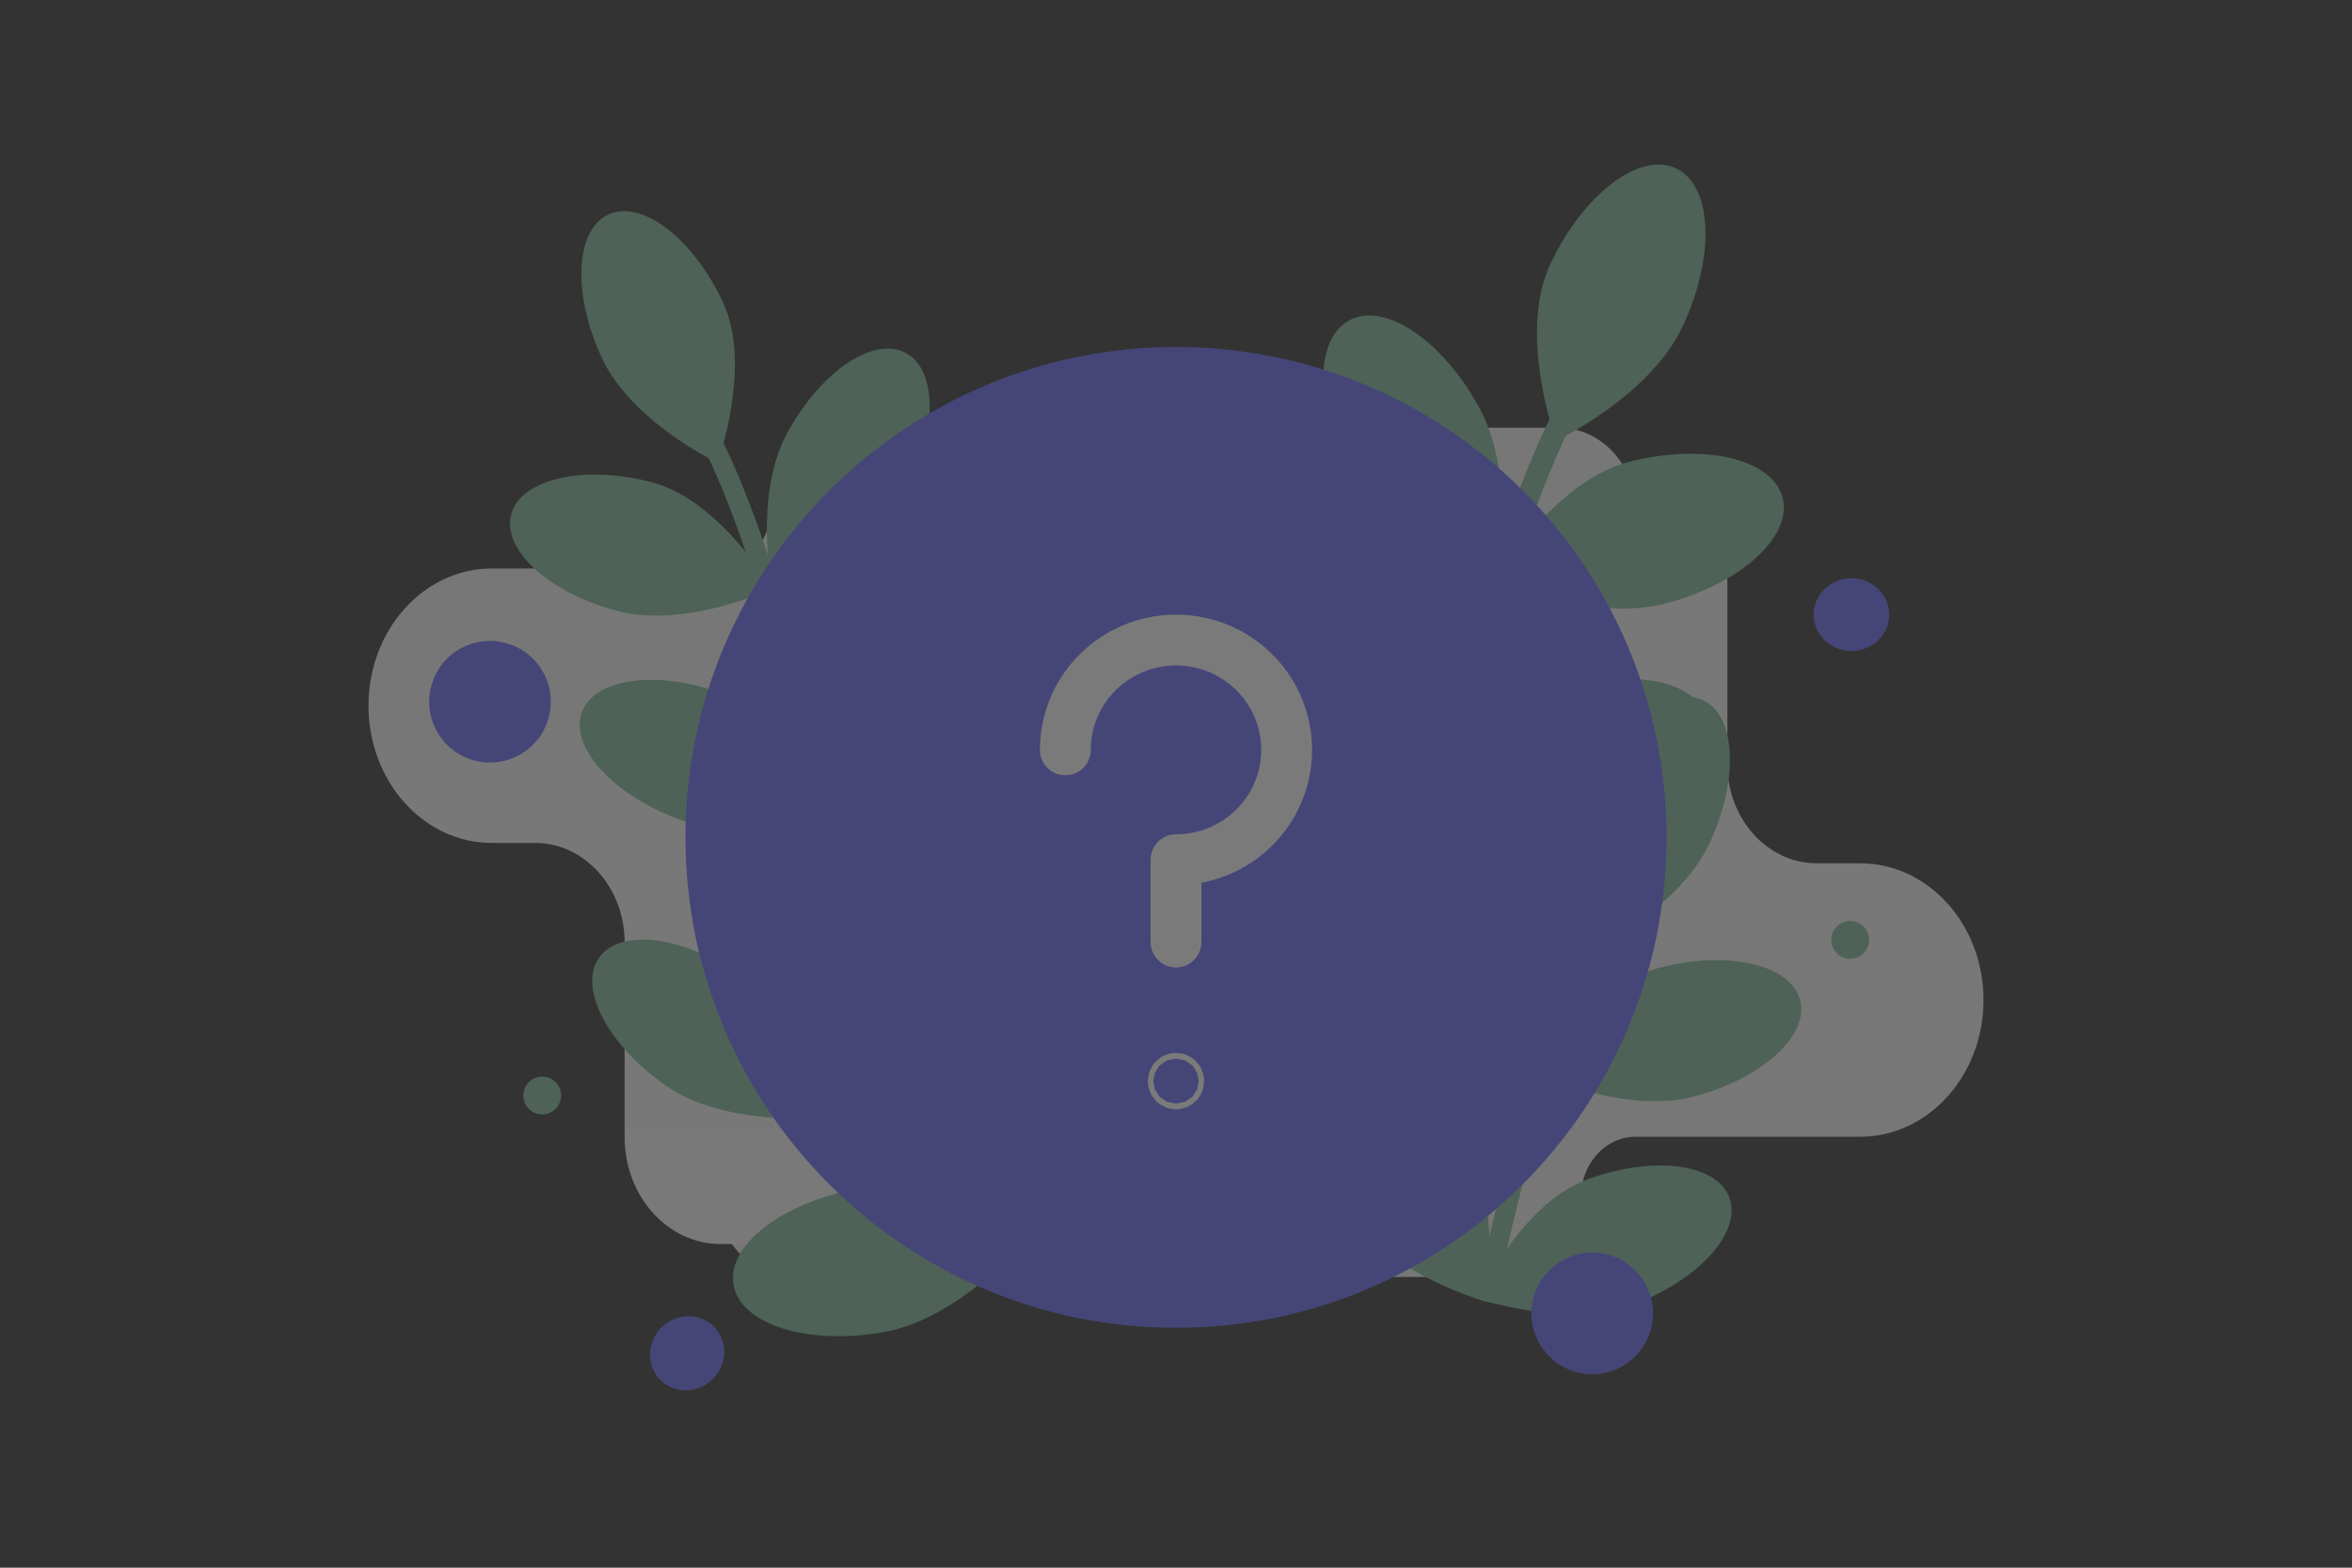 <svg width="279" height="186" viewBox="0 0 279 186" fill="none" xmlns="http://www.w3.org/2000/svg">
<rect x="0" y="0" width="279" height="186" fill="#333333" stroke="none"/>
<g opacity="0.35" clip-path="url(#clip0_162_663)">
<path fill-rule="evenodd" clip-rule="evenodd" d="M179.639 151.507H94.055C88.979 151.507 84.864 146.945 84.864 141.317C84.864 135.689 88.979 131.126 94.055 131.126H126.322C129.944 131.126 132.882 127.871 132.883 123.854L132.884 123.511C132.885 119.677 130.083 116.568 126.626 116.568H126.345C117.227 116.568 109.874 108.332 109.997 98.224C110.013 96.862 110.013 95.501 109.998 94.138C109.88 84.035 117.231 75.805 126.316 75.805H166.037C170.1 75.805 173.394 72.153 173.394 67.648C173.394 60.667 178.498 55.008 184.794 55.008H193.505C199.801 55.008 204.905 60.667 204.905 67.648V90.663C204.905 97.16 209.654 102.426 215.513 102.426H220.66C228.74 102.426 235.29 109.689 235.29 118.648C235.29 127.607 228.74 134.87 220.66 134.87H194.032C190.32 134.87 187.422 138.235 187.528 142.35L187.533 142.572C187.642 147.476 184.063 151.507 179.639 151.507Z" fill="url(#paint0_linear_162_663)"/>
<path fill-rule="evenodd" clip-rule="evenodd" d="M99.361 50.75H184.945C190.021 50.75 194.136 55.33 194.136 60.979C194.136 66.627 190.021 71.207 184.945 71.207H152.678C149.055 71.207 146.118 74.474 146.117 78.505L146.116 78.85C146.115 82.698 148.917 85.818 152.374 85.818H152.655C161.773 85.818 169.125 94.084 169.003 104.229C168.987 105.596 168.987 106.963 169.002 108.33C169.12 118.471 161.769 126.731 152.684 126.731H112.962C108.9 126.731 105.606 130.397 105.606 134.918C105.606 141.925 100.502 147.605 94.206 147.605H85.495C79.199 147.605 74.095 141.925 74.095 134.918V111.818C74.095 105.298 69.346 100.013 63.487 100.013H58.34C50.26 100.013 43.71 92.723 43.71 83.731C43.71 74.739 50.26 67.45 58.34 67.45H84.968C88.68 67.45 91.577 64.072 91.472 59.942L91.467 59.719C91.358 54.796 94.936 50.75 99.361 50.75Z" fill="url(#paint1_linear_162_663)"/>
<path d="M202.74 100.15C199.189 107.73 189.052 112.516 189.052 112.516C189.052 112.516 184.875 101.018 188.426 93.438C191.983 85.859 198.063 81.216 202.016 83.072C205.97 84.922 206.292 92.571 202.74 100.15ZM180.846 109.103C184.806 116.476 182.593 127.463 182.593 127.463C182.593 127.463 170.876 123.958 166.917 116.579C162.958 109.201 162.866 101.552 166.716 99.489C170.56 97.427 176.887 101.731 180.846 109.103ZM176.536 151.655C176.416 153.103 176.255 154.098 176.215 154.35C176.209 154.379 176.209 154.402 176.203 154.413V154.419C176.203 154.419 176.198 154.419 176.198 154.413L176.157 154.408C176.031 154.368 175.652 154.253 175.083 154.063C172.043 153.034 163.653 149.753 160.326 143.829C156.229 136.531 155.999 128.877 159.803 126.744C163.607 124.607 170.014 128.79 174.112 136.088C175.945 139.358 176.559 143.369 176.669 146.811C176.732 148.661 176.651 150.345 176.536 151.655ZM200.85 130.118C192.747 132.215 182.594 127.469 182.594 127.469C182.594 127.469 188.782 116.912 196.885 114.815C204.987 112.718 212.44 114.441 213.538 118.665C214.635 122.895 208.952 128.02 200.85 130.118Z" fill="#80BB9C"/>
<path d="M193.707 154.793C185.869 157.723 175.278 154.057 175.278 154.057C175.278 154.057 180.335 142.915 188.173 139.984C196.011 137.053 203.608 137.99 205.137 142.082C206.665 146.173 201.551 151.862 193.707 154.793Z" fill="#80BB9C"/>
<path d="M191.322 109.62C191.253 109.724 185.19 119.889 178.766 148.15C178.294 150.219 177.823 152.391 177.352 154.655L177.214 154.626L176.203 154.413V154.408H176.197L176.157 154.402C176.03 154.362 175.651 154.247 175.082 154.057C175.585 151.634 176.113 149.217 176.668 146.805C183.104 118.734 189.058 108.827 189.322 108.385L191.322 109.62ZM71.429 42.537C74.981 50.116 85.117 54.903 85.117 54.903C85.117 54.903 89.295 43.404 85.744 35.825C82.187 28.245 76.107 23.602 72.153 25.458C68.2 27.309 67.878 34.957 71.429 42.537ZM78.966 128.794C85.831 133.583 97.003 132.66 97.003 132.66C97.003 132.66 94.872 120.613 88.007 115.825C81.136 111.039 73.55 110.058 71.054 113.642C68.555 117.221 72.101 124.006 78.966 128.794ZM104.84 158.051C113.846 156.446 121.767 147.098 121.767 147.098C121.767 147.098 110.81 139.436 101.803 141.04C92.796 142.651 86.174 147.757 87.015 152.456C87.85 157.153 95.834 159.656 104.84 158.051ZM93.324 51.489C89.365 58.862 91.577 69.849 91.577 69.849C91.577 69.849 103.294 66.344 107.253 58.965C111.212 51.587 111.304 43.939 107.454 41.876C103.61 39.813 97.283 44.117 93.324 51.489ZM97.633 94.041C97.754 95.489 97.915 96.484 97.955 96.736C97.961 96.765 97.961 96.788 97.967 96.8V96.805C97.967 96.805 97.972 96.805 97.972 96.8L98.013 96.794C98.139 96.754 98.518 96.639 99.087 96.449C102.127 95.421 110.517 92.139 113.844 86.215C117.941 78.917 118.171 71.263 114.367 69.131C110.563 66.993 104.155 71.177 100.058 78.474C98.225 81.744 97.61 85.755 97.501 89.197C97.438 91.048 97.518 92.731 97.633 94.041ZM73.321 72.504C81.423 74.602 91.577 69.855 91.577 69.855C91.577 69.855 85.388 59.299 77.286 57.202C69.183 55.104 61.73 56.828 60.633 61.051C59.535 65.281 65.218 70.407 73.321 72.504Z" fill="#80BB9C"/>
<path d="M80.463 97.179C88.301 100.11 98.892 96.444 98.892 96.444C98.892 96.444 93.835 85.301 85.997 82.37C78.159 79.44 70.562 80.376 69.034 84.468C67.505 88.559 72.62 94.248 80.463 97.179Z" fill="#80BB9C"/>
<path d="M82.849 52.007C82.918 52.11 88.98 62.275 95.405 90.536C95.876 92.605 96.347 94.777 96.818 97.041L96.956 97.012L97.967 96.8V96.794H97.973L98.013 96.788C98.14 96.748 98.519 96.633 99.088 96.444C98.586 94.02 98.057 91.603 97.502 89.191C91.066 61.12 85.113 51.214 84.848 50.771L82.849 52.007ZM199.603 38.723C195.706 47.042 184.58 52.295 184.58 52.295C184.58 52.295 179.995 39.675 183.893 31.356C187.797 23.037 194.469 17.941 198.809 19.979C203.148 22.009 203.501 30.404 199.603 38.723ZM175.573 48.549C179.919 56.641 177.491 68.7 177.491 68.7C177.491 68.7 164.631 64.853 160.285 56.755C155.94 48.656 155.839 40.262 160.064 37.998C164.284 35.733 171.228 40.457 175.573 48.549ZM170.843 95.252C170.711 96.842 170.534 97.933 170.49 98.21C170.484 98.242 170.484 98.267 170.478 98.28V98.286C170.478 98.286 170.471 98.286 170.471 98.28L170.427 98.273C170.288 98.229 169.872 98.103 169.248 97.895C165.911 96.766 156.703 93.165 153.051 86.662C148.554 78.652 148.302 70.252 152.477 67.912C156.653 65.565 163.685 70.157 168.182 78.167C170.194 81.755 170.868 86.158 170.988 89.936C171.047 91.709 170.998 93.485 170.843 95.252ZM197.528 71.614C188.635 73.916 177.49 68.706 177.49 68.706C177.49 68.706 184.283 57.12 193.176 54.818C202.069 52.516 210.249 54.408 211.453 59.044C212.658 63.686 206.421 69.312 197.528 71.614Z" fill="#80BB9C"/>
<path d="M189.688 98.696C181.085 101.913 169.461 97.889 169.461 97.889C169.461 97.889 175.011 85.659 183.614 82.443C192.217 79.226 200.555 80.254 202.232 84.745C203.91 89.236 198.297 95.479 189.688 98.696Z" fill="#80BB9C"/>
<path d="M187.071 49.117C186.995 49.23 180.341 60.387 173.29 91.405C172.751 93.78 172.233 96.16 171.738 98.545L171.587 98.513L170.477 98.28V98.273H170.471L170.427 98.267C170.288 98.223 169.871 98.097 169.247 97.889C169.798 95.229 170.379 92.576 170.988 89.929C178.052 59.12 184.586 48.246 184.876 47.761L187.071 49.117Z" fill="#80BB9C"/>
<path d="M139.5 157.539C171.634 157.539 197.684 131.489 197.684 99.355C197.684 67.221 171.634 41.171 139.5 41.171C107.366 41.171 81.316 67.221 81.316 99.355C81.316 131.489 107.366 157.539 139.5 157.539Z" fill="#666AF6"/>
<path d="M139.5 111.772V102C146.75 102 152.627 96.166 152.627 88.97C152.627 81.773 146.75 75.94 139.5 75.94C132.25 75.94 126.373 81.773 126.373 88.97M139.5 127.932C139.324 127.932 139.181 128.083 139.181 128.269C139.181 128.456 139.324 128.606 139.5 128.606C139.676 128.606 139.819 128.456 139.819 128.269C139.819 128.083 139.676 127.932 139.5 127.932Z" stroke="white" stroke-width="6.03" stroke-linecap="round" stroke-linejoin="round"/>
<path d="M78.518 157.454C80.303 155.737 83.089 155.737 84.74 157.454C86.391 159.171 86.282 161.954 84.496 163.671C82.711 165.388 79.925 165.388 78.275 163.671C76.624 161.954 76.733 159.171 78.518 157.454Z" fill="#666AF6"/>
<path d="M219.537 77.23C217.06 77.181 215.091 75.211 215.137 72.83C215.184 70.449 217.229 68.558 219.706 68.606C222.182 68.655 224.152 70.624 224.105 73.006C224.058 75.387 222.013 77.278 219.537 77.23Z" fill="#666AF6"/>
<path d="M62.764 128.363C61.871 129.221 61.843 130.641 62.702 131.534C63.56 132.426 64.98 132.454 65.873 131.596C66.766 130.737 66.793 129.318 65.935 128.425C65.076 127.532 63.657 127.504 62.764 128.363Z" fill="#80BB9C"/>
<path d="M219.428 113.76C220.666 113.785 221.69 112.8 221.714 111.562C221.738 110.324 220.754 109.3 219.516 109.276C218.277 109.252 217.254 110.236 217.23 111.474C217.205 112.713 218.19 113.736 219.428 113.76Z" fill="#80BB9C"/>
<path d="M54.639 76.94C58.127 75.016 62.515 76.284 64.439 79.773C66.363 83.261 65.095 87.649 61.606 89.573C58.118 91.497 53.73 90.229 51.806 86.74C49.882 83.252 51.15 78.864 54.639 76.94Z" fill="#666AF6"/>
<path d="M186.874 162.758C183.047 161.651 180.841 157.652 181.947 153.825C183.053 149.998 187.053 147.792 190.88 148.898C194.707 150.004 196.913 154.004 195.807 157.831C194.7 161.658 190.701 163.864 186.874 162.758Z" fill="#666AF6"/>
</g>
<defs>
<linearGradient id="paint0_linear_162_663" x1="156.87" y1="0.905" x2="158.778" y2="256.503" gradientUnits="userSpaceOnUse">
<stop stop-color="white"/>
<stop offset="1" stop-color="#EEEEEE"/>
</linearGradient>
<linearGradient id="paint1_linear_162_663" x1="122.13" y1="201.907" x2="120.207" y2="-54.631" gradientUnits="userSpaceOnUse">
<stop stop-color="white"/>
<stop offset="1" stop-color="#EEEEEE"/>
</linearGradient>
<clipPath id="clip0_162_663">
<rect width="279" height="186" fill="white"/>
</clipPath>
</defs>
</svg>
